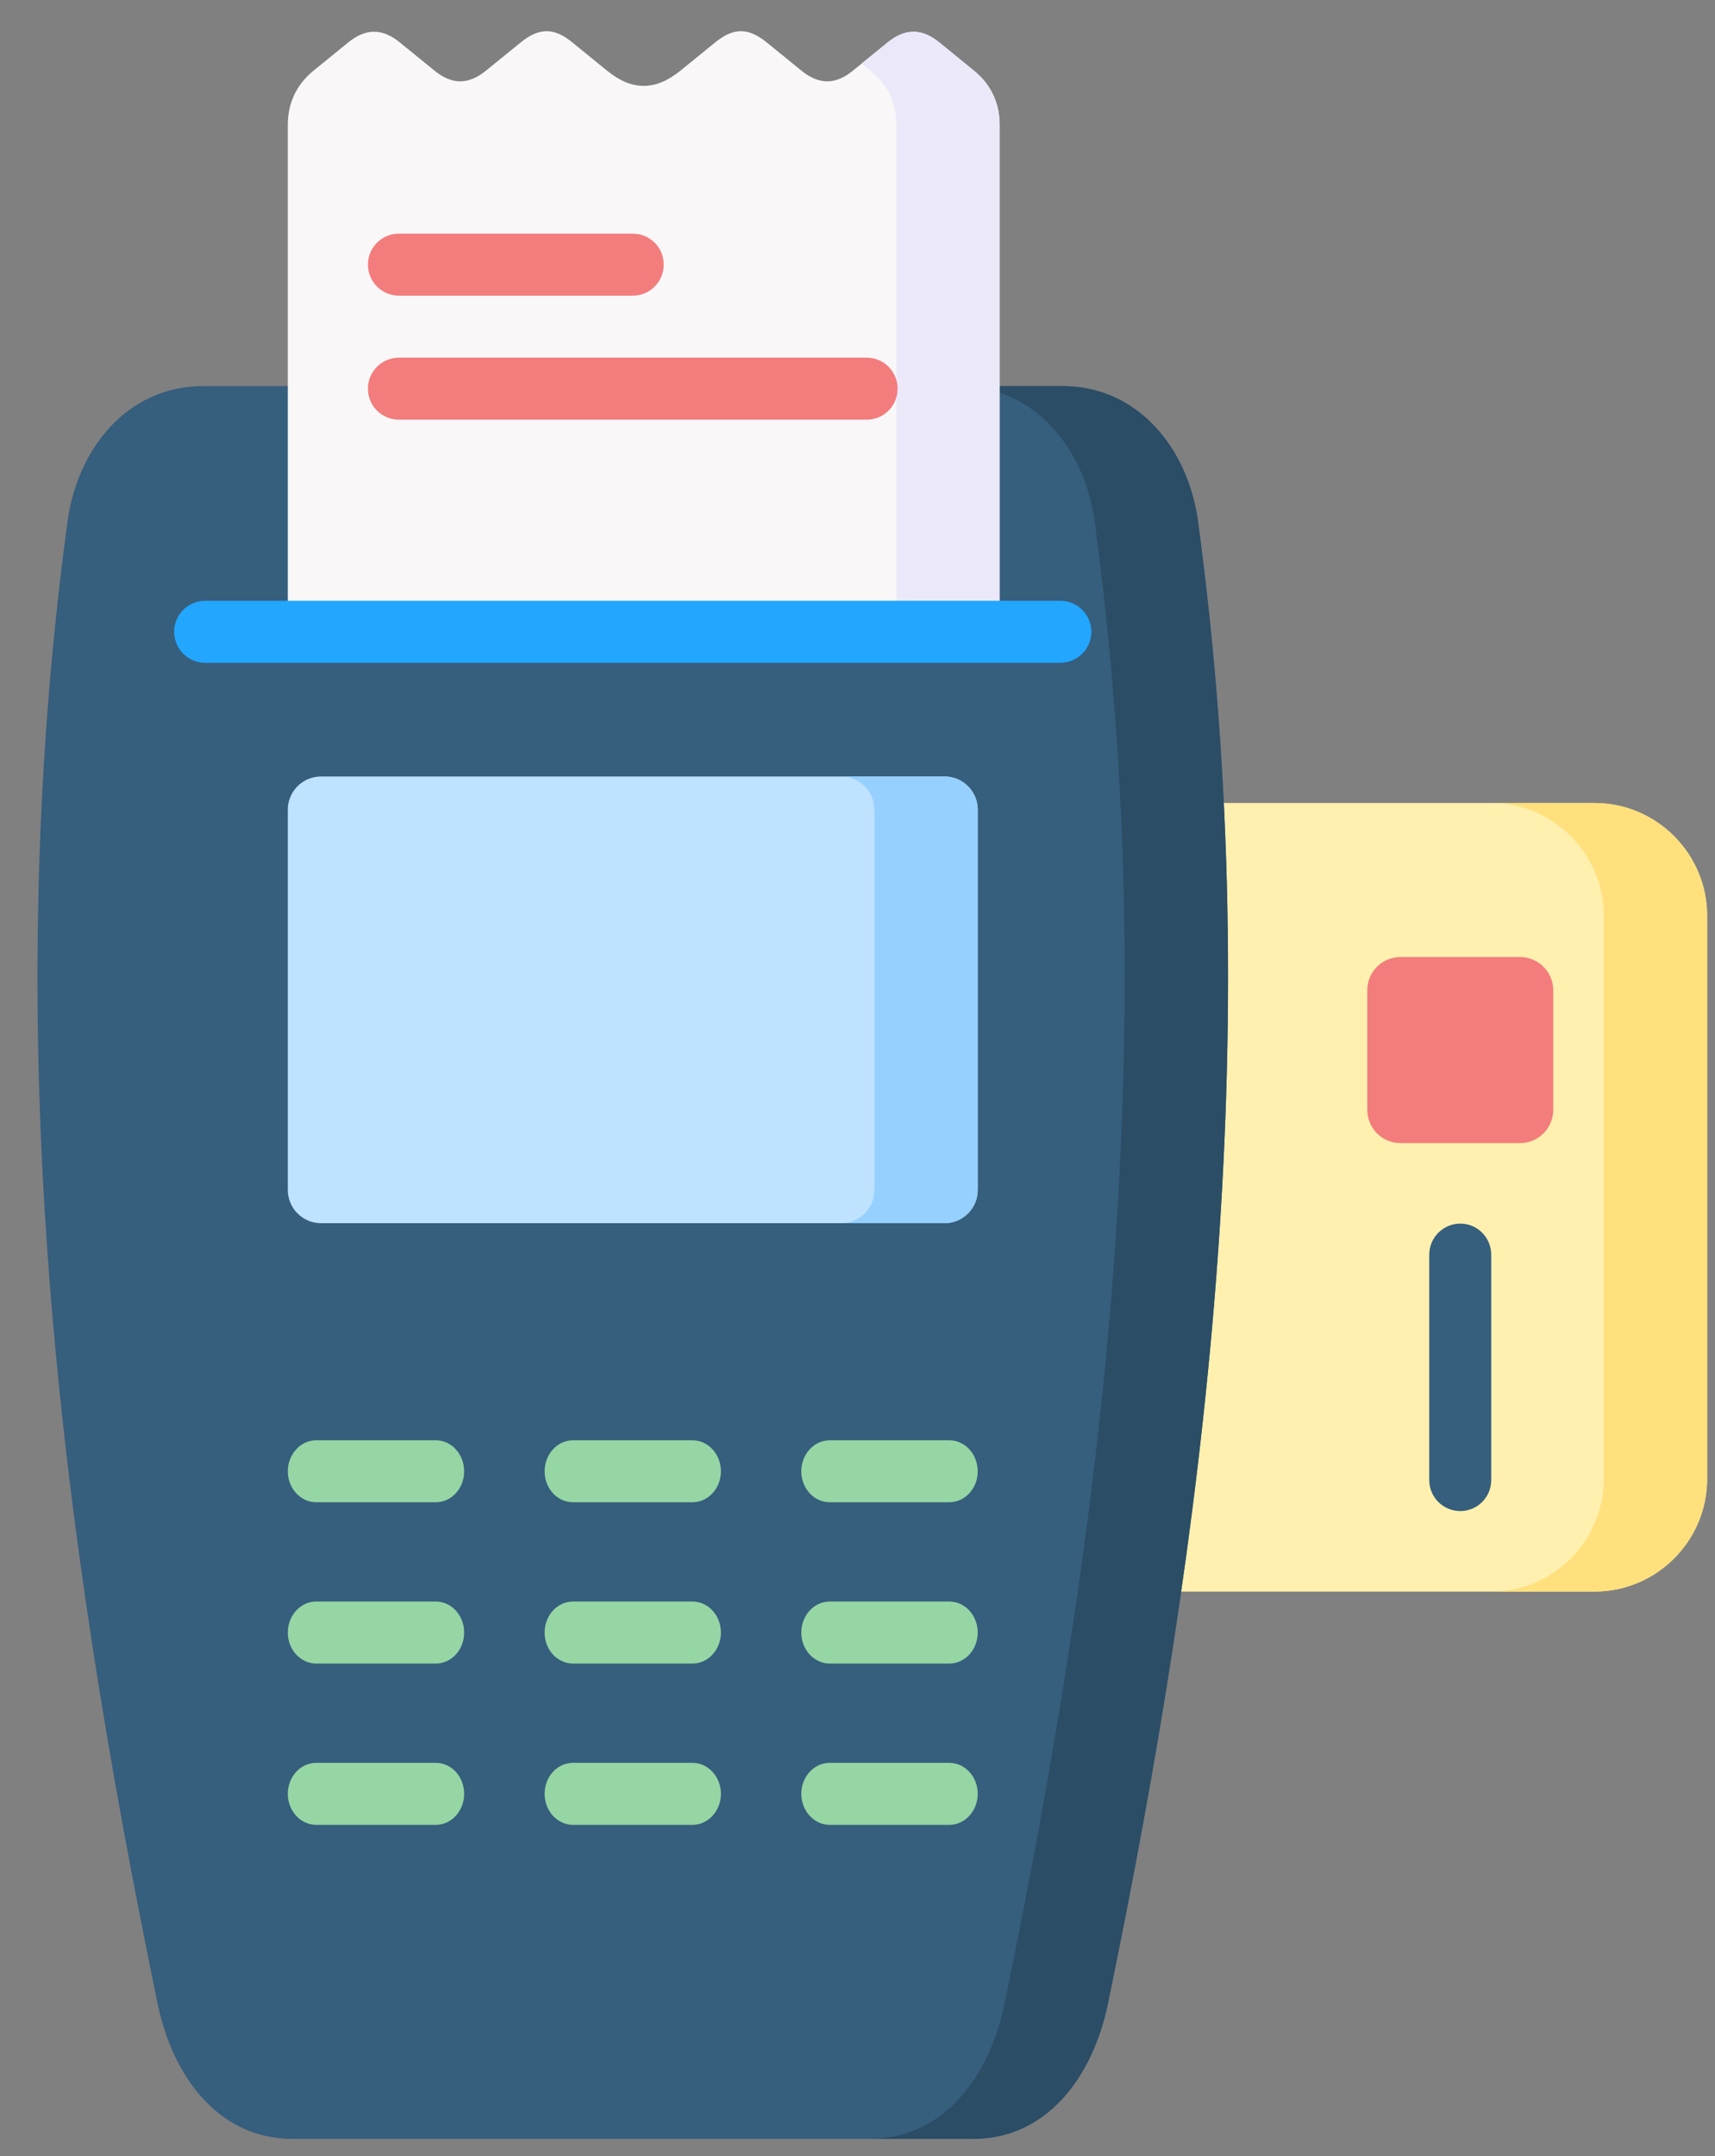 <svg width="39" height="49" viewBox="0 0 39 49" fill="none" xmlns="http://www.w3.org/2000/svg">
<rect x="0" y="0" width="39" height="49" fill="#808080" stroke="none"/>
<path fill-rule="evenodd" clip-rule="evenodd" d="M27.36 18.25H36.261C37.67 18.25 38.821 19.404 38.821 20.81V33.612C38.821 35.021 37.67 36.172 36.261 36.172H26.39C27.23 30.348 27.664 24.391 27.36 18.25Z" fill="#FFF0AF"/>
<path fill-rule="evenodd" clip-rule="evenodd" d="M33.911 18.25H36.261C37.67 18.25 38.821 19.404 38.821 20.81V33.612C38.821 35.021 37.67 36.172 36.261 36.172H33.911C35.321 36.172 36.471 35.021 36.471 33.612V20.81C36.471 19.404 35.321 18.25 33.911 18.25Z" fill="#FFE07D"/>
<path fill-rule="evenodd" clip-rule="evenodd" d="M4.608 8.776H24.171C25.86 8.776 27.016 10.175 27.243 11.848C28.844 23.68 27.416 34.8 25.194 45.539C24.853 47.194 23.811 48.611 22.122 48.611H6.657C4.968 48.611 3.926 47.194 3.585 45.539C1.363 34.8 -0.065 23.68 1.536 11.848C1.763 10.175 2.919 8.776 4.608 8.776Z" fill="#365E7D"/>
<path fill-rule="evenodd" clip-rule="evenodd" d="M21.821 8.776H24.171C25.86 8.776 27.016 10.175 27.243 11.848C28.844 23.68 27.416 34.8 25.194 45.539C24.853 47.194 23.811 48.611 22.122 48.611H19.773C21.462 48.611 22.503 47.194 22.844 45.539C25.066 34.8 26.494 23.68 24.893 11.848C24.667 10.175 23.51 8.776 21.821 8.776Z" fill="#2B4D66"/>
<path fill-rule="evenodd" clip-rule="evenodd" d="M14.639 14.358H6.545V2.833C6.545 2.348 6.742 1.921 7.128 1.607L7.922 0.962C8.324 0.637 8.7 0.645 9.089 0.962L9.883 1.607C10.269 1.921 10.642 1.937 11.05 1.607L11.844 0.962C12.294 0.597 12.63 0.653 13.013 0.962L13.805 1.607C14.367 2.063 14.9 2.071 15.472 1.607L16.266 0.962C16.65 0.653 16.983 0.597 17.433 0.962L18.227 1.607C18.635 1.937 19.011 1.921 19.394 1.607L20.188 0.962C20.58 0.645 20.955 0.637 21.358 0.962L22.149 1.607C22.538 1.921 22.732 2.348 22.732 2.833V14.358H14.639Z" fill="#F9F7F8"/>
<path fill-rule="evenodd" clip-rule="evenodd" d="M19.597 1.442L20.188 0.962C20.58 0.645 20.955 0.637 21.358 0.962L22.149 1.607C22.538 1.921 22.732 2.348 22.732 2.833V14.358H20.385V2.833C20.385 2.348 20.188 1.921 19.799 1.607L19.597 1.442Z" fill="#EBE8FA"/>
<path fill-rule="evenodd" clip-rule="evenodd" d="M7.296 17.648H21.483C21.896 17.648 22.234 17.986 22.234 18.399V27.047C22.234 27.46 21.896 27.799 21.483 27.799H7.296C6.883 27.799 6.545 27.46 6.545 27.047V18.399C6.545 17.986 6.883 17.648 7.296 17.648Z" fill="#BFE2FF"/>
<path fill-rule="evenodd" clip-rule="evenodd" d="M19.133 17.648H21.483C21.896 17.648 22.234 17.986 22.234 18.399V27.047C22.234 27.46 21.896 27.799 21.483 27.799H19.133C19.546 27.799 19.884 27.46 19.884 27.047V18.399C19.884 17.986 19.546 17.648 19.133 17.648Z" fill="#96D0FF"/>
<path d="M7.192 34.142C6.835 34.142 6.545 33.828 6.545 33.439C6.545 33.05 6.835 32.733 7.192 32.733H9.91C10.267 32.733 10.555 33.05 10.555 33.439C10.555 33.828 10.267 34.142 9.91 34.142H7.192ZM18.869 41.474C18.512 41.474 18.222 41.157 18.222 40.768C18.222 40.379 18.512 40.064 18.869 40.064H21.587C21.944 40.064 22.234 40.379 22.234 40.768C22.234 41.157 21.944 41.474 21.587 41.474H18.869ZM13.032 41.474C12.672 41.474 12.385 41.157 12.385 40.768C12.385 40.379 12.672 40.064 13.032 40.064H15.747C16.104 40.064 16.394 40.379 16.394 40.768C16.394 41.157 16.104 41.474 15.747 41.474H13.032ZM7.192 41.474C6.835 41.474 6.545 41.157 6.545 40.768C6.545 40.379 6.835 40.064 7.192 40.064H9.91C10.267 40.064 10.555 40.379 10.555 40.768C10.555 41.157 10.267 41.474 9.91 41.474H7.192ZM18.869 37.808C18.512 37.808 18.222 37.493 18.222 37.104C18.222 36.713 18.512 36.398 18.869 36.398H21.587C21.944 36.398 22.234 36.713 22.234 37.104C22.234 37.493 21.944 37.808 21.587 37.808H18.869ZM13.032 37.808C12.672 37.808 12.385 37.493 12.385 37.104C12.385 36.713 12.672 36.398 13.032 36.398H15.747C16.104 36.398 16.394 36.713 16.394 37.104C16.394 37.493 16.104 37.808 15.747 37.808H13.032ZM7.192 37.808C6.835 37.808 6.545 37.493 6.545 37.104C6.545 36.713 6.835 36.398 7.192 36.398H9.91C10.267 36.398 10.555 36.713 10.555 37.104C10.555 37.493 10.267 37.808 9.91 37.808H7.192ZM18.869 34.142C18.512 34.142 18.222 33.828 18.222 33.439C18.222 33.05 18.512 32.733 18.869 32.733H21.587C21.944 32.733 22.234 33.05 22.234 33.439C22.234 33.828 21.944 34.142 21.587 34.142H18.869ZM13.032 34.142C12.672 34.142 12.385 33.828 12.385 33.439C12.385 33.05 12.672 32.733 13.032 32.733H15.747C16.104 32.733 16.394 33.05 16.394 33.439C16.394 33.828 16.104 34.142 15.747 34.142H13.032Z" fill="#95D6A4"/>
<path d="M4.666 15.064C4.275 15.064 3.96 14.747 3.96 14.358C3.96 13.969 4.275 13.654 4.666 13.654H24.112C24.501 13.654 24.818 13.969 24.818 14.358C24.818 14.747 24.501 15.064 24.112 15.064H4.666Z" fill="#22A6FE"/>
<path d="M9.071 9.538C8.682 9.538 8.367 9.224 8.367 8.835C8.367 8.443 8.682 8.129 9.071 8.129H19.709C20.098 8.129 20.412 8.443 20.412 8.835C20.412 9.224 20.098 9.538 19.709 9.538H9.071ZM9.071 6.72C8.682 6.72 8.367 6.402 8.367 6.014C8.367 5.625 8.682 5.31 9.071 5.31H14.388C14.78 5.31 15.094 5.625 15.094 6.014C15.094 6.402 14.78 6.72 14.388 6.72H9.071Z" fill="#F37C7C"/>
<path fill-rule="evenodd" clip-rule="evenodd" d="M31.844 21.751H34.569C34.982 21.751 35.321 22.089 35.321 22.502V25.227C35.321 25.64 34.982 25.979 34.569 25.979H31.844C31.431 25.979 31.093 25.64 31.093 25.227V22.502C31.093 22.089 31.431 21.751 31.844 21.751Z" fill="#F37C7C"/>
<path d="M32.502 28.515C32.502 28.126 32.819 27.809 33.208 27.809C33.597 27.809 33.911 28.126 33.911 28.515V33.638C33.911 34.027 33.597 34.342 33.208 34.342C32.819 34.342 32.502 34.028 32.502 33.638V28.515Z" fill="#365E7D"/>
</svg>
